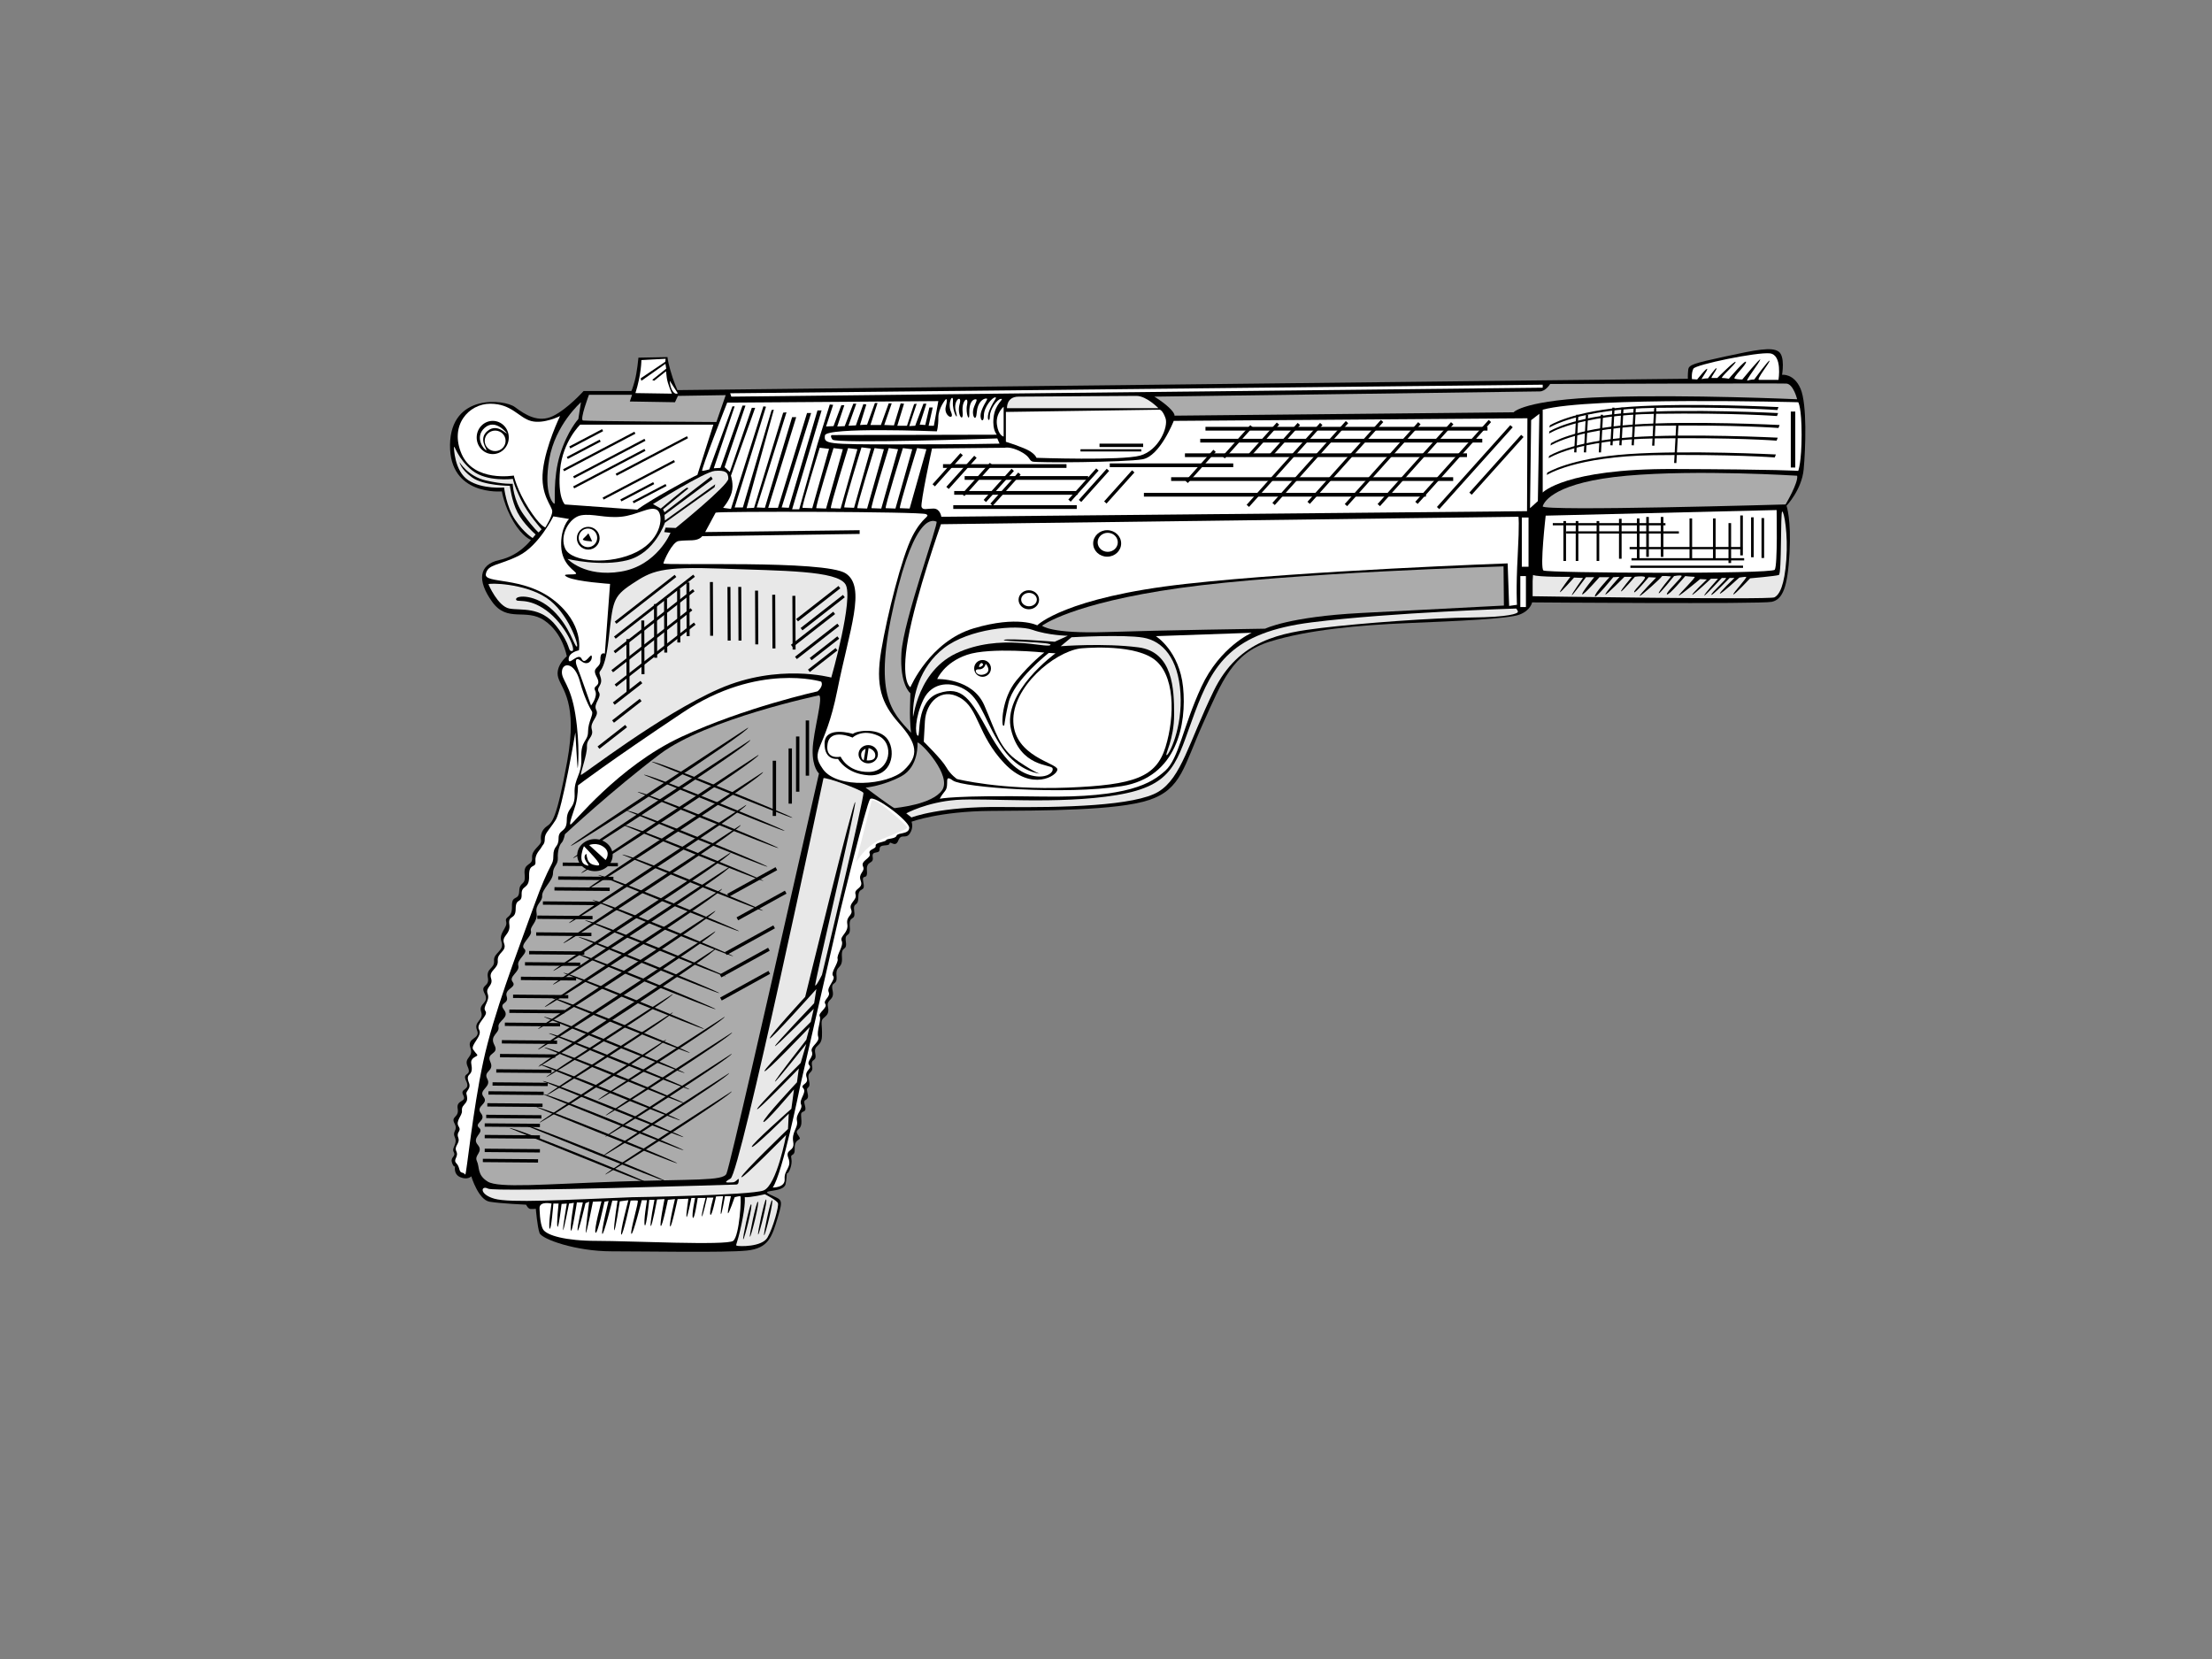 <?xml version="1.0" encoding="utf-8"?>
<!-- Generator: Adobe Illustrator 17.0.0, SVG Export Plug-In . SVG Version: 6.00 Build 0)  -->
<!DOCTYPE svg PUBLIC "-//W3C//DTD SVG 1.1//EN" "http://www.w3.org/Graphics/SVG/1.1/DTD/svg11.dtd">
<svg version="1.1" id="Layer_1" xmlns="http://www.w3.org/2000/svg" xmlns:xlink="http://www.w3.org/1999/xlink" x="0px" y="0px"
	 width="800px" height="600px" viewBox="0 0 800 600" enable-background="new 0 0 800 600" xml:space="preserve">
<rect x="0" y="0" width="800" height="600" fill="#808080" stroke="none"/>
<path d="M211.056,141.426c0,0-5.801,6.476-11.063,9.039c-5.262,2.564-9.984-0.405-13.762-3.238
	c-3.778-2.833-23.207-4.992-23.477,13.627c-0.27,18.619,18.754,16.866,18.754,16.866s0.81,5.262,4.183,10.929
	c3.373,5.667,6.342,6.611,6.342,6.611s-4.048,5.667-11.469,7.286c-7.42,1.619-8.095,7.421-2.563,15.111
	c5.531,7.691,12.143,2.159,18.889,6.746c6.746,4.588,8.095,12.953,8.095,12.953s-4.317,3.508-3.103,7.69
	c1.215,4.183,7.151,8.905,3.239,30.358c-3.913,21.452-5.532,22.127-7.421,23.476c-1.889,1.349-2.294,3.373-2.024,5.127
	c0.27,1.754-3.508,3.171-3.238,6.206c0.27,3.036-3.171,1.619-2.699,6.004c0.473,4.385-1.821,2.293-1.956,6.072
	c-0.135,3.778-2.765,1.012-2.631,5.532c0.135,4.52-2.699,3.305-2.091,5.531c0.607,2.226-2.833,3.98-1.687,7.286
	c1.147,3.306-2.968,3.913-2.699,6.814c0.27,2.901-2.901,2.631-2.226,6.139c0.675,3.508-2.968,2.362-1.147,5.802
	c1.822,3.441-2.361,3.441-1.282,6.544c1.079,3.103-2.833,3.44-1.485,6.678c1.35,3.239-3.777,2.564-2.428,6.274
	c1.349,3.711-2.564,3.374-0.944,6.948c1.619,3.576-2.226,1.754-0.54,5.194c1.687,3.441-2.496,2.429-1.079,5.06
	c1.417,2.631-2.631,1.551-2.024,4.857c0.607,3.306-2.563,2.699-1.147,5.33c1.417,2.631-0.945,2.631,0.135,5.06
	c1.079,2.428-1.282,3.71-0.405,5.329c0.877,1.619-1.214,1.754-0.675,3.643c0.54,1.889,1.147,1.551,1.147,1.551
	s-0.674,2.834,1.956,3.913c2.631,1.079,3.913-0.337,3.913-0.337s2.564,8.5,6.611,9.175c4.048,0.675,13.222,1.079,13.222,1.079
	s0.675,1.484,1.551,1.551c0.877,0.067,1.956-0.067,1.956-0.067s0.54,6.544,1.35,8.77c0.81,2.226,13.155,6.611,25.972,6.611
	c12.818,0,41.084,0.539,48.977-0.27c7.893-0.809,9.107-4.992,11.199-11.94c2.091-6.949,1.484-6.274-2.765-8.298
	c-4.251-2.024,4.925-0.472,5.599-3.845c0.675-3.373,0.202-3.913,0.675-3.913c0.472,0,1.889-3.036,1.416-5.263
	c-0.472-2.226,1.35-0.337,1.214-3.71c-0.135-3.373,2.159-2.901,1.822-3.778c-0.337-0.877-1.079-1.349-1.079-2.226
	c0-0.877,1.822-0.877,1.687-3.845c-0.135-2.968-0.473-2.901,0.945-3.576c1.416-0.674-0.675-3.373,0.405-3.98
	c1.079-0.607,1.282-1.08,0.742-3.171c-0.54-2.091,1.484-0.607,0.607-4.115c-0.876-3.508,1.754-2.091,1.147-5.127
	c-0.607-3.036,1.822-1.147,1.147-4.52c-0.675-3.373,2.293-2.091,2.428-6.274c0.135-4.182-0.607-5.329,0.405-6.341
	c1.011-1.012,2.361-1.484,1.754-4.317c-0.607-2.833,2.496-2.091,1.687-5.802c-0.81-3.711,1.822-1.417,1.417-5.329
	c-0.405-3.913,2.294-2.294,1.956-6.746c-0.337-4.452,1.956-1.889,1.417-5.6c-0.54-3.71,1.822-1.079,1.416-5.464
	c-0.405-4.385,2.159-1.687,1.619-5.464c-0.54-3.778,1.484-1.282,1.484-5.262c0-3.98,2.631-1.349,1.822-5.127
	c-0.81-3.778,1.619-0.405,1.282-4.317c-0.337-3.913,2.564-2.226,2.091-4.925c-0.472-2.699,2.564-0.81,2.496-2.901
	c-0.067-2.091,3.373-0.81,3.575-2.024c0.203-1.214,2.091,1.687,3.171-1.079c1.08-2.766,2.699-0.337,4.183-2.563
	c1.484-2.227,0.607-4.25,0.607-4.25s10.052-3.777,28.536-3.912c18.485-0.135,45.874-0.068,57.478-3.981
	c11.603-3.912,12.48-12.211,19.428-27.659c6.949-15.448,10.659-25.433,24.219-29.615c13.559-4.183,31.707-5.937,49.922-6.679
	c18.215-0.742,36.091-1.552,40.206-3.036c4.115-1.485,4.655-4.452,4.655-4.452s82.707,0.674,86.688-0.203
	c3.98-0.877,5.734-5.329,6.409-17.607c0.674-12.278-1.08-17.135-1.08-17.135s5.532-5.802,6.207-13.222
	c0.674-7.421,1.281-23.544-1.148-29.143c-2.428-5.6-6.678-4.992-6.678-4.992s1.214-6.746-1.282-8.433
	c-2.496-1.686-7.893-0.674-19.362,1.822c-11.468,2.496-13.087,2.968-13.29,4.79c-0.202,1.822-0.135,3.238-0.135,3.238
	l-365.437,4.115c0,0-1.484-3.306-2.563-7.218c-1.079-3.913-1.012-4.723-1.012-4.723l-10.524,0.203c0,0-0.472,5.262-1.349,8.432
	c-0.877,3.171-1.214,3.643-1.214,3.643H211.056L211.056,141.426z"/>
<path fill="#FFFFFF" d="M202.556,150.465c0,0-5.869,2.968-10.389,1.822c-4.52-1.147-7.016-6.274-14.842-6.274
	c-7.826,0-14.842,7.826-10.389,18.147c4.452,10.322,18.889,7.826,18.889,7.826s1.079,5.127,5.33,11.806
	c4.25,6.678,6.072,6.949,6.072,6.949s2.496-3.845,2.496-5.802c0-1.956-4.385-5.869-3.373-14.842
	C197.362,161.124,202.556,150.465,202.556,150.465L202.556,150.465z"/>
<path fill="#E8E8E8" d="M164.171,161.731c0,0,0.067,8.567,5.194,11.941c5.127,3.373,12.953,2.631,12.953,2.631
	s0.742,6.881,3.98,11.671c3.238,4.79,6.341,6.611,6.341,6.611l1.079-1.281c0,0-4.385-3.778-6.543-7.96
	c-2.159-4.182-2.766-9.647-2.766-9.647s-9.512,0-13.695-3.036c-4.182-3.036-4.52-5.532-4.52-5.532s3.036,5.127,9.444,6.612
	c6.409,1.484,9.782,1.214,9.782,1.214s0.202,6.004,3.98,11.198c3.778,5.194,5.397,6.409,5.397,6.409l1.079-1.147
	c0,0-4.857-5.329-7.488-10.726c-2.631-5.397-2.901-7.489-2.901-7.489s-9.377,1.214-14.707-3.036
	C165.453,165.914,164.373,160.719,164.171,161.731L164.171,161.731z"/>
<path d="M184.004,158.223c0,3.316-2.597,6.004-5.801,6.004c-3.204,0-5.802-2.688-5.802-6.004c0-3.316,2.598-6.004,5.802-6.004
	C181.407,152.219,184.004,154.907,184.004,158.223L184.004,158.223z"/>
<path fill="#FFFFFF" d="M182.858,159.438c0,2.048-1.691,3.71-3.777,3.71c-2.087,0-3.778-1.662-3.778-3.71
	c0-2.05,1.691-3.711,3.778-3.711C181.167,155.727,182.858,157.388,182.858,159.438L182.858,159.438z"/>
<path fill="#FFFFFF" d="M183.263,156.672c0,0-4.048-5.397-7.96-1.956c-3.913,3.44-0.135,8.095,0.54,8.095
	c0.674,0-3.104-3.98,0.472-6.949C179.889,152.894,183.263,157.278,183.263,156.672L183.263,156.672z"/>
<path fill="#FFFFFF" d="M200.128,186.76c0,0-5.195,10.524-12.413,14.167c-7.218,3.642-11.333,3.036-12.008,6.678
	c-0.674,3.643,13.358,0.742,24.489,9.377c11.131,8.635,9.175,18.215,9.175,18.215s-3.711,0.674-3.711,3.238
	c0,2.563,3.508-2.698,4.723-0.135c1.214,2.563,3.373-2.429,3.642-0.945c0.27,1.484-1.484,3.642-3.777,1.754
	c-2.294-1.889-2.294,0.27-1.484,2.158c0.81,1.889,4.992,13.897,4.992,13.897s2.564-3.239,1.485-5.397
	c-1.079-2.158,2.563-1.214,0.539-4.992c-2.024-3.778,1.484-2.833,1.35-6.071c-0.135-3.238,1.619-2.293,1.619-2.293l1.889-25.231
	c0,0-12.143-0.809-15.381-2.429c-3.239-1.619,3.103-0.539,3.103-1.349c0-0.81-5.127-2.968-5.397-9.85
	c-0.27-6.88,2.833-9.849,2.833-9.849L200.128,186.76L200.128,186.76z"/>
<path fill="#E8E8E8" d="M176.651,211.315c0,0,3.374,7.961,7.556,8.77c4.183,0.809,11.333-0.945,17,6.341
	c5.666,7.286,3.913,9.04,5.666,9.04c1.754,0-2.428-9.714-9.309-14.707c-6.881-4.992-10.929-2.563-10.929-4.048
	c0-1.484,7.151-1.888,13.358,4.048c6.206,5.937,7.69,13.087,8.635,13.087c0.944,0-3.103-12.413-11.064-17.674
	C189.604,210.911,176.786,210.776,176.651,211.315L176.651,211.315z"/>
<path fill="#E8E8E8" d="M205.255,202.141c0,0,6.206,6.746,19.294,4.587c13.087-2.159,17.945-14.031,17.945-14.031l-2.294-0.27
	l0.54-1.619l3.643,0.135c0,0,19.024-15.382,19.024-17.81c0-2.428-1.215-3.103-4.857-2.833c-3.643,0.27-22.398,12.008-22.398,12.008
	l2.833,1.619c0,0,9.175-7.826,9.58-7.556c0.405,0.27,0.405,0.27,0.405,0.27l-9.175,7.555l0.54,1.079l16.865-12.953l0.54,0.945
	l-17.405,12.952l0.135,2.024l18.214-13.087l-0.27,1.079l-17.945,12.818c0,0-3.643,10.929-13.358,13.492
	C217.398,205.109,205.255,202.141,205.255,202.141L205.255,202.141z"/>
<path fill="#FFFFFF" d="M210.247,186.354c-4.265,0.688-8.095,7.286-5.802,12.143c2.294,4.857,16.46,5.937,25.905,1.08
	c9.444-4.857,9.714-13.897,7.151-15.246c-2.564-1.349-7.151,2.024-12.953,2.564C218.747,187.434,214.43,185.68,210.247,186.354
	L210.247,186.354z"/>
<path d="M216.858,194.652c0,2.273-1.842,4.116-4.115,4.116c-2.272,0-4.115-1.843-4.115-4.116c0-2.272,1.843-4.115,4.115-4.115
	C215.016,190.537,216.858,192.38,216.858,194.652L216.858,194.652z"/>
<path fill="#FFFFFF" d="M215.981,194.517c0,1.863-1.495,3.373-3.339,3.373c-1.844,0-3.339-1.51-3.339-3.373
	c0-1.863,1.495-3.373,3.339-3.373C214.486,191.144,215.981,192.655,215.981,194.517L215.981,194.517z"/>
<path d="M212.81,192.898c0,0-1.012,1.147-1.889,1.956c-0.876,0.81,3.239,0.945,3.239,0.945S212.743,192.696,212.81,192.898
	L212.81,192.898z"/>
<path fill="#FFFFFF" d="M229.811,142.167l13.222,0.203c0,0-1.619-3.508-1.889-5.802c-0.27-2.294-0.27-2.294-0.27-2.294l-4.317,3.441
	l-0.675-0.337l5.06-4.048l-0.27-1.754l-8.703,6.139l-0.27-0.877l8.905-6.004l0.135-1.079l-8.77,0.472
	C231.969,130.227,231.969,135.354,229.811,142.167L229.811,142.167z"/>
<path fill="#FFFFFF" d="M242.223,137.715c0,0,0.067,2.361,1.08,3.778c1.012,1.416,1.821,0.741,1.821,0.741
	S242.629,138.389,242.223,137.715L242.223,137.715z"/>
<path fill="#ABABAB" d="M213.013,142.775c0,0-3.441,9.04-2.159,9.309c1.282,0.27,48.235,0.54,48.235,0.54l3.373-9.715l-17.271,0.27
	l-1.079,2.294l-16.326-0.27l0.81-2.428H213.013L213.013,142.775z"/>
<path fill="#ABABAB" d="M210.112,145.473c0,0-9.31,8.096-11.469,20.643c-2.159,12.548,1.485,16.191,1.889,16.056
	c0.405-0.135-0.675-9.175,2.024-17.81c2.699-8.635,6.611-12.817,6.611-12.817L210.112,145.473L210.112,145.473z"/>
<path fill="#FFFFFF" d="M209.842,153.569c0,0-6.341,6.071-7.286,16.326c-0.944,10.254,1.754,12.547,1.754,12.547l26.175,1.889
	c0,0,2.024-1.754,11.603-7.151c9.58-5.397,10.119-5.397,10.119-5.397l5.802-18.214H209.842L209.842,153.569z"/>
<polygon points="233.451,159.419 207.659,172.989 207.282,172.273 233.073,158.703 233.451,159.419 "/>
<polygon points="233.451,163.063 207.659,176.632 207.282,175.915 233.073,162.346 233.451,163.063 "/>
<polygon points="244.109,167.11 218.318,180.68 217.941,179.963 243.733,166.394 244.109,167.11 "/>
<polygon points="248.832,158.475 223.04,172.045 222.663,171.328 248.454,157.759 248.832,158.475 "/>
<polygon points="229.807,156.857 204.016,170.426 203.639,169.709 229.431,156.14 229.807,156.857 "/>
<polygon points="217.242,159.724 205.365,165.973 204.989,165.257 216.866,159.008 217.242,159.724 "/>
<polygon points="218.128,155.929 206.251,162.178 205.874,161.462 217.751,155.213 218.128,155.929 "/>
<polygon points="236.613,175.088 224.735,181.337 224.358,180.621 236.236,174.372 236.613,175.088 "/>
<polygon points="241.065,175.763 229.188,182.012 228.811,181.295 240.688,175.046 241.065,175.763 "/>
<path fill="#FFFFFF" d="M263.002,145.608c0,0-9.715,24.691-9.04,24.691c0.675,0,2.564-0.539,2.564-0.539l8.365-22.802h0.81
	l-7.556,22.397l2.429-0.135l7.961-22.532h1.079l-7.556,22.262l1.889,1.754l7.96-23.207h1.214l-8.77,24.555
	c0,0,1.08,3.103,0.27,6.072c-0.81,2.968-3.103,5.532-3.103,5.532l2.833,0.404l11.738-37.104l0.945,0.135L265.7,183.521h2.968
	l10.389-35.215l0.81-0.135l-9.849,35.62l2.699-0.135l10.524-34.406l1.214-0.135l-10.793,34.405l2.968,0.136l9.849-32.786h1.484
	l-10.119,32.786h3.508l10.524-34.27h1.484l-10.658,34.135l2.563,0.136l10.389-35.215h1.484l-10.659,35.755h2.564l6.611-23.611
	l4.453-14.302l1.214,0.136l-2.563,7.825l2.698-0.135l2.833-7.555h1.079l-2.563,7.69l2.698-0.135l3.103-8.095h1.08l-2.833,7.961
	l2.698-0.135l2.699-7.691l1.079,0.135l-2.293,7.421l2.563-0.135l2.834-7.826h0.944l-2.563,7.961h3.777l2.833-7.826h1.079
	l-2.698,7.826l3.508,0.135l2.428-7.961l1.215,0.135l-2.429,7.961h3.508l2.563-7.826l0.945-0.135l-2.698,8.095l2.159-0.135
	l2.968-7.961h1.079l-2.428,7.556l2.024,0.135l1.484-6.341h1.214l-1.485,6.611h1.889l1.619-8.905L263.002,145.608L263.002,145.608z"
	/>
<polygon fill="#FFFFFF" points="264.081,142.234 264.486,143.449 384.971,142.1 557.942,140.211 557.942,139.131 264.081,142.234 
	"/>
<path fill="#FFFFFF" d="M341.931,144.529c0,0-2.563,3.103-2.563,6.476s-0.54,4.992-0.54,4.992s-40.071-1.619-40.477,1.485
	c-0.405,3.103,0.405,3.238,26.31,3.238c25.905,0,36.834-0.27,36.834-0.27l-0.81-1.888c0,0-58.556,2.024-59.635,0.405
	c-1.079-1.619-0.135-1.619-0.135-1.619s59.096-0.135,59.501-0.135c0.405,0-1.619-1.079-1.079-6.206
	c0.539-5.127,4.048-6.746,2.698-6.746c-1.349,0-4.048,3.778-4.048,6.342c0,2.563-1.619,1.08,0-2.564
	c1.619-3.643,2.833-4.317,1.889-4.317c-0.945,0-4.048,3.373-4.048,6.611c0,3.239-2.024,1.35-0.81-1.889
	c1.215-3.238,2.699-4.317,1.619-4.317s-3.103,1.349-3.373,4.992c-0.27,3.643-1.619,1.619-1.35-0.539
	c0.27-2.159,2.024-4.183,0.945-4.183c-1.079,0-2.428,1.214-2.293,4.992c0.135,3.777-1.484,0.27-0.81-3.104
	c0.675-3.373-2.024-1.619-1.619,2.699c0.405,4.317-2.159,0.945-1.079-2.833c1.079-3.777-2.563-1.484-1.349,2.699
	c1.214,4.182-1.349,0.135-1.079-3.508c0.27-3.643-2.159,0.27-0.675,3.642c1.484,3.374-2.833,1.484-1.889-2.024
	C343.01,143.449,341.931,144.529,341.931,144.529L341.931,144.529z"/>
<path fill="#FFFFFF" d="M362.979,147.092c0,0-2.968,2.429-2.428,6.477c0.539,4.048,2.428,4.317,2.428,4.317V147.092L362.979,147.092
	z"/>
<path fill="#FFFFFF" d="M363.789,148.981v10.794c0,0,6.476,2.024,8.635,3.373c2.159,1.35,2.428,2.429,2.428,2.429
	s30.762,1.079,37.508-0.81c6.746-1.889,10.254-10.389,9.175-13.492c-1.079-3.103-2.159-3.103-2.159-3.103L363.789,148.981
	L363.789,148.981z"/>
<path fill="#E8E8E8" d="M364.193,147.632h54.779c0,0-4.317-4.453-7.961-4.453c-3.643,0-38.183,0.27-42.635,0.27
	C363.923,143.449,364.193,147.632,364.193,147.632L364.193,147.632z"/>
<polygon points="412.766,163.283 390.773,163.283 390.773,162.473 412.766,162.473 412.766,163.283 "/>
<polygon points="413.44,161.664 397.654,161.664 397.654,160.449 413.44,160.449 413.44,161.664 "/>
<path fill="#ABABAB" d="M417.487,143.449c0,0,2.968,1.754,5.263,3.913c2.294,2.158,2.024,2.968,2.024,2.968l122.644-1.214
	c0,0,3.643-4.587,33.461-5.531c29.817-0.945,69.08,0.81,69.08,0.81s-1.349-5.532-3.913-5.667
	c-2.563-0.135-85.406,0.135-85.406,0.135s-1.619,2.699-3.777,2.699C554.704,141.56,417.487,143.449,417.487,143.449L417.487,143.449
	z"/>
<path fill="#FFFFFF" d="M611.911,137.108l1.889,0.135c0,0,3.643-4.587,3.643-3.778c0,0.809-2.564,3.913-1.889,3.643
	c0.675-0.27,2.159-0.27,2.159-0.27s2.968-4.183,3.103-3.643c0.135,0.539-2.294,3.508-1.754,3.508c0.539,0,2.024,0,2.024,0
	s6.476-6.476,6.611-5.802c0.135,0.675-5.802,5.802-4.857,5.802c0.944,0,2.429,0.27,2.429,0.27s6.071-7.151,6.206-6.071
	c0.135,1.079-5.127,5.802-4.048,6.071c1.079,0.27,2.699,0.27,2.699,0.27s6.746-8.23,6.476-7.151
	c-0.27,1.079-5.667,7.961-4.588,7.556c1.08-0.405,2.429-0.405,2.429-0.405s5.531-7.555,5.531-6.746c0,0.809-4.992,6.881-3.777,6.881
	c1.214,0,7.016,0,7.016,0s1.484-9.04-3.103-9.58c-4.588-0.539-26.85,4.048-27.659,5.532
	C611.641,134.814,611.911,137.108,611.911,137.108L611.911,137.108z"/>
<path fill="#FFFFFF" d="M296.462,161.934c0,0-6.746,21.723-6.206,21.723c0.54,0,3.508,0.135,3.508,0.135l6.072-21.453
	L296.462,161.934L296.462,161.934z"/>
<path fill="#FFFFFF" d="M301.454,162.068c0,0-6.746,21.723-6.206,21.723c0.54,0,3.508,0.135,3.508,0.135l6.072-21.453
	L301.454,162.068L301.454,162.068z"/>
<path fill="#FFFFFF" d="M306.717,162.068c0,0-6.746,21.723-6.207,21.723c0.54,0,3.508,0.135,3.508,0.135l6.071-21.453
	L306.717,162.068L306.717,162.068z"/>
<path fill="#FFFFFF" d="M311.574,161.799c0,0-6.746,21.722-6.206,21.722c0.54,0,3.508,0.136,3.508,0.136l6.072-21.453
	L311.574,161.799L311.574,161.799z"/>
<path fill="#FFFFFF" d="M316.296,162.068c0,0-6.746,21.723-6.206,21.723c0.539,0,3.508,0.135,3.508,0.135l6.072-21.453
	L316.296,162.068L316.296,162.068z"/>
<path fill="#FFFFFF" d="M321.423,162.068c0,0-6.746,21.723-6.206,21.723s3.508,0.135,3.508,0.135l6.072-21.453L321.423,162.068
	L321.423,162.068z"/>
<path fill="#FFFFFF" d="M326.55,162.068c0,0-6.746,21.723-6.206,21.723c0.54,0,3.508,0.135,3.508,0.135l6.071-21.453L326.55,162.068
	L326.55,162.068z"/>
<path fill="#FFFFFF" d="M331.677,162.068c0,0-6.746,21.723-6.206,21.723c0.54,0,3.508,0.135,3.508,0.135l6.071-21.453
	L331.677,162.068L331.677,162.068z"/>
<path fill="#FFFFFF" d="M337.074,162.203c0,0-4.317,19.969-3.777,21.183c0.54,1.214,1.889,0.54,4.317,0.54s2.833,2.968,2.833,2.968
	l211.828-2.024l0.135-33.596l-127.906,0.945c0,0-4.992,12.818-11.333,13.897c-6.341,1.08-38.453,1.349-39.802,0.81
	c-1.35-0.54-0.675-1.754-4.318-3.643c-3.642-1.889-5.666-1.349-5.666-1.349L337.074,162.203L337.074,162.203z"/>
<polygon points="537.973,155.727 435.972,155.727 435.972,154.378 537.973,154.378 537.973,155.727 "/>
<polygon points="536.084,160.045 434.083,160.045 434.083,158.696 536.084,158.696 536.084,160.045 "/>
<polygon points="530.553,165.306 428.551,165.306 428.551,163.957 530.553,163.957 530.553,165.306 "/>
<polygon points="525.561,173.942 423.559,173.942 423.559,172.592 525.561,172.592 525.561,173.942 "/>
<polygon points="515.711,179.608 413.71,179.608 413.71,178.259 515.711,178.259 515.711,179.608 "/>
<polygon points="389.424,184.061 344.764,184.061 344.764,182.712 389.424,182.712 389.424,184.061 "/>
<polygon points="389.761,178.934 345.102,178.934 345.102,177.584 389.761,177.584 389.761,178.934 "/>
<polygon points="393.539,173.537 348.88,173.537 348.88,172.188 393.539,172.188 393.539,173.537 "/>
<polygon points="385.714,169.219 341.054,169.219 341.054,167.87 385.714,167.87 385.714,169.219 "/>
<polygon points="446.024,168.95 401.364,168.95 401.364,167.601 446.024,167.601 446.024,168.95 "/>
<polygon points="391.044,181.55 390.18,180.775 400.27,169.526 401.135,170.301 391.044,181.55 "/>
<polygon points="387.239,181.437 386.375,180.663 396.465,169.414 397.33,170.188 387.239,181.437 "/>
<polygon points="359.04,182.922 358.176,182.147 368.266,170.898 369.131,171.673 359.04,182.922 "/>
<polygon points="356.612,181.573 355.748,180.798 365.838,169.549 366.702,170.323 356.612,181.573 "/>
<polygon points="348.786,179.414 347.922,178.639 358.012,167.39 358.877,168.165 348.786,179.414 "/>
<polygon points="343.12,176.85 342.255,176.076 352.346,164.827 353.21,165.601 343.12,176.85 "/>
<polygon points="338.128,175.906 337.263,175.131 347.354,163.882 348.218,164.657 338.128,175.906 "/>
<polygon points="400.192,182.112 399.328,181.338 409.417,170.089 410.282,170.863 400.192,182.112 "/>
<polygon points="429.604,174.692 428.74,173.917 438.831,162.668 439.695,163.443 429.604,174.692 "/>
<polygon points="442.962,165.787 442.098,165.012 452.188,153.763 453.052,154.538 442.962,165.787 "/>
<polygon points="452.541,164.842 451.677,164.068 461.767,152.819 462.632,153.593 452.541,164.842 "/>
<polygon points="460.097,164.977 459.233,164.202 469.323,152.953 470.187,153.728 460.097,164.977 "/>
<polygon points="451.726,183.335 450.861,182.561 477.419,152.954 478.283,153.728 451.726,183.335 "/>
<polygon points="461.039,182.655 460.175,181.881 486.731,152.275 487.596,153.049 461.039,182.655 "/>
<polygon points="473.722,182.251 472.857,181.477 499.414,151.87 500.279,152.644 473.722,182.251 "/>
<polygon points="487.214,183.061 486.349,182.287 512.906,152.68 513.771,153.454 487.214,183.061 "/>
<polygon points="499.088,183.061 498.222,182.287 524.779,152.68 525.644,153.454 499.088,183.061 "/>
<polygon points="512.714,182.251 511.85,181.477 538.406,151.87 539.272,152.644 512.714,182.251 "/>
<polygon points="520.54,184.14 519.675,183.365 546.232,153.759 547.097,154.533 520.54,184.14 "/>
<polygon points="532.273,178.929 531.409,178.155 550.146,157.267 551.01,158.042 532.273,178.929 "/>
<polygon fill="#FFFFFF" points="553.759,151.949 553.354,183.791 556.188,181.227 556.728,149.656 553.759,151.949 "/>
<path fill="#FFFFFF" d="M557.942,148.171v29.953c0,0,8.095-8.635,47.088-8.5c38.992,0.135,45.334,0.674,45.334,0.674
	s1.214-3.103,1.214-13.088c0-9.984-1.214-11.738-1.214-11.738S575.077,143.449,557.942,148.171L557.942,148.171z"/>
<polygon points="649.285,169.084 647.665,169.084 647.665,148.846 649.285,148.846 649.285,169.084 "/>
<path d="M559.426,171.783c0,0,10.389-6.746,38.588-7.151c28.199-0.405,43.849,0.809,43.849,0.809l0.405-1.08
	c0,0-31.977-1.619-53.294-0.135c-21.318,1.485-29.413,6.746-29.413,6.746L559.426,171.783L559.426,171.783z"/>
<path d="M560.101,165.711c0,0,10.389-6.746,38.588-7.151c28.199-0.405,43.85,0.809,43.85,0.809l0.404-1.079
	c0,0-31.976-1.619-53.294-0.135c-21.318,1.484-29.413,6.746-29.413,6.746L560.101,165.711L560.101,165.711z"/>
<path d="M560.775,161.124c0,0,10.389-6.746,38.588-7.151c28.199-0.405,43.85,0.81,43.85,0.81l0.405-1.079
	c0,0-31.977-1.619-53.294-0.135c-21.318,1.484-29.413,6.746-29.413,6.746L560.775,161.124L560.775,161.124z"/>
<path d="M560.235,156.807c0,0,10.389-6.746,38.588-7.151c28.199-0.405,43.849,0.809,43.849,0.809l0.404-1.079
	c0,0-31.976-1.619-53.294-0.136c-21.318,1.485-29.413,6.746-29.413,6.746L560.235,156.807L560.235,156.807z"/>
<path d="M560.37,154.648c0,0,10.389-6.746,38.588-7.151c28.199-0.405,43.849,0.809,43.849,0.809l0.405-1.079
	c0,0-31.977-1.619-53.294-0.135c-21.318,1.485-29.414,6.746-29.414,6.746L560.37,154.648L560.37,154.648z"/>
<polygon points="606.281,167.477 605.473,167.434 606.207,153.827 607.016,153.87 606.281,167.477 "/>
<polygon points="598.321,161.204 597.512,161.16 598.247,147.552 599.055,147.596 598.321,161.204 "/>
<polygon points="590.899,161.069 590.091,161.025 590.826,147.417 591.635,147.461 590.899,161.069 "/>
<polygon points="586.447,161.069 585.639,161.025 586.373,147.417 587.182,147.461 586.447,161.069 "/>
<polygon points="583.209,161.069 582.401,161.025 583.135,147.417 583.944,147.461 583.209,161.069 "/>
<polygon points="579.027,163.632 578.218,163.589 578.953,149.98 579.761,150.025 579.027,163.632 "/>
<polygon points="573.63,163.632 572.821,163.589 573.556,149.98 574.365,150.025 573.63,163.632 "/>
<polygon points="570.122,163.632 569.314,163.589 570.048,149.98 570.856,150.025 570.122,163.632 "/>
<path fill="#ABABAB" d="M649.959,172.053c0,0-36.025-2.293-61.659,0c-25.635,2.294-29.818,9.175-30.357,11.064
	c-0.54,1.889,87.834-0.675,87.834-0.675S650.499,174.482,649.959,172.053L649.959,172.053z"/>
<path fill="#FFFFFF" d="M642.538,184.465l-83.517,2.024c0,0-2.159,18.889-0.81,19.834c1.35,0.944,82.573,1.349,83.652-0.27
	C642.943,204.434,642.538,184.465,642.538,184.465L642.538,184.465z"/>
<polygon points="602.331,189.997 561.585,189.997 561.585,189.188 602.331,189.188 602.331,189.997 "/>
<polygon points="607.189,192.966 566.442,192.966 566.442,192.156 607.189,192.156 607.189,192.966 "/>
<polygon points="630.126,198.633 589.379,198.633 589.379,197.823 630.126,197.823 630.126,198.633 "/>
<polygon points="630.8,202.68 590.054,202.68 590.054,201.871 630.8,201.871 630.8,202.68 "/>
<polygon points="630.395,205.378 589.648,205.378 589.648,204.569 630.395,204.569 630.395,205.378 "/>
<polygon points="626.077,203.624 625.133,203.624 625.133,189.188 626.077,189.188 626.077,203.624 "/>
<polygon points="630.328,200.859 629.383,200.859 629.383,186.422 630.328,186.422 630.328,200.859 "/>
<polygon points="634.241,201.533 633.296,201.533 633.296,187.096 634.241,187.096 634.241,201.533 "/>
<polygon points="638.019,201.803 637.074,201.803 637.074,187.366 638.019,187.366 638.019,201.803 "/>
<polygon points="620.478,201.938 619.534,201.938 619.534,187.501 620.478,187.501 620.478,201.938 "/>
<polygon points="611.979,201.938 611.034,201.938 611.034,187.501 611.979,187.501 611.979,201.938 "/>
<polygon points="601.589,201.398 600.645,201.398 600.645,186.962 601.589,186.962 601.589,201.398 "/>
<polygon points="596.327,201.398 595.383,201.398 595.383,186.962 596.327,186.962 596.327,201.398 "/>
<polygon points="592.954,201.938 592.01,201.938 592.01,187.501 592.954,187.501 592.954,201.938 "/>
<polygon points="586.478,202.073 585.533,202.073 585.533,187.636 586.478,187.636 586.478,202.073 "/>
<polygon points="578.383,202.883 577.438,202.883 577.438,188.446 578.383,188.446 578.383,202.883 "/>
<polygon points="570.827,202.883 569.883,202.883 569.883,188.446 570.827,188.446 570.827,202.883 "/>
<polygon points="566.374,202.883 565.43,202.883 565.43,188.446 566.374,188.446 566.374,202.883 "/>
<path fill="#E8E8E8" d="M554.434,207.942l-0.135,2.159v5.532c0,0,85.541,1.35,87.43,0.405c1.889-0.944,3.643-4.318,4.317-13.627
	c0.675-9.31-0.809-17.405-1.484-17.405c-0.675,0-0.135,22.532-1.214,22.937c-1.079,0.405-10.389,1.214-10.389,1.214
	s-5.802,6.206-6.072,5.802c-0.27-0.405,5.397-6.342,4.588-6.342c-0.81,0-2.429,0.271-2.429,0.271s-6.611,6.071-7.015,5.801
	c-0.405-0.27,5.262-5.666,5.262-5.666h-1.754c0,0-6.476,6.746-6.612,6.071c-0.135-0.675,6.072-6.071,5.262-6.071s-1.484,0-1.484,0
	s-6.341,6.88-6.341,6.341s4.992-6.071,4.992-6.071h-2.564c0,0-6.341,5.937-6.746,5.802c-0.405-0.135,5.262-5.532,5.262-5.532
	l-2.429-0.135c0,0-7.286,6.071-7.69,5.937c-0.405-0.135,6.476-6.746,5.666-6.746c-0.809,0-3.373-0.27-3.373-0.27
	s-5.937,7.151-6.611,6.611c-0.675-0.54,5.937-6.477,5.262-6.746c-0.675-0.27-2.699,0.135-2.699,0.135s-5.262,6.611-5.531,6.206
	c-0.27-0.404,4.452-6.072,4.452-6.072s-3.373-0.405-3.373,0c0,0.405-7.826,7.42-7.961,7.016c-0.135-0.404,5.937-6.611,5.937-6.611
	l-2.699-0.136c0,0-5.127,6.207-5.262,5.398c-0.135-0.81,4.857-5.127,3.777-5.532c-1.079-0.405-3.508,0-3.508,0
	s-4.587,5.398-4.992,5.262c-0.404-0.135,3.913-5.262,3.913-5.262h-2.699c0,0-6.881,7.016-6.881,6.342
	c0-0.675,5.127-6.342,5.127-6.342l-2.293,0.135c0,0-6.341,7.826-6.611,6.881c-0.27-0.944,5.262-6.881,5.262-6.881h-3.643
	c0,0-5.666,6.477-6.206,6.207c-0.539-0.27,4.317-6.207,4.317-6.207h-2.968c0,0-5.127,7.017-5.127,6.477
	c0-0.54,4.048-6.206,4.048-6.206l-3.238-0.135c0,0-5.127,5.801-5.127,5.262c0-0.54,3.778-5.532,3.778-5.532
	S556.188,208.751,554.434,207.942L554.434,207.942z"/>
<polygon fill="#FFFFFF" points="552.815,204.974 550.386,204.974 550.386,187.164 552.815,187.164 552.815,204.974 "/>
<polygon fill="#FFFFFF" points="551.87,219.545 549.847,219.545 549.847,208.347 551.87,208.347 551.87,219.545 "/>
<path fill="#FFFFFF" d="M549.172,186.894l-208.859,2.698c0,0-9.04,25.501-11.873,41.286c-2.833,15.786,0.81,17.675,0.81,17.675
	s7.016-16.595,22.936-21.318c15.921-4.722,22.937-1.079,22.937-1.079s9.984-10.119,53.7-14.977
	c43.714-4.857,116.438-7.421,116.438-7.421l0.54,15.382l2.833-0.405c0,0-0.405-5.532,0.27-17.944
	C549.577,188.378,549.172,186.894,549.172,186.894L549.172,186.894z"/>
<path fill="#E8E8E8" d="M548.362,220.085c0,0-44.929,1.349-73.937,4.992c-29.008,3.642-35.755,15.111-42.366,32.786
	c-6.612,17.675-7.016,26.175-28.199,29.683c-21.183,3.508-47.358,0.945-58.017,1.754c-10.658,0.81-18.08,4.857-18.08,4.857
	l1.889,1.485c0,0,10.254-4.048,32.516-3.778c22.263,0.27,48.437-0.405,56.803-5.532c8.365-5.126,10.929-17.809,19.969-36.429
	c9.04-18.619,24.556-21.048,38.992-22.802c14.437-1.754,40.207-3.643,54.239-3.778c14.032-0.135,16.461-1.485,16.731-1.889
	C549.172,221.03,548.362,220.085,548.362,220.085L548.362,220.085z"/>
<path fill="#ABABAB" d="M543.775,204.839c0,0-77.851,2.293-117.112,7.825c-39.262,5.532-49.787,13.627-49.787,13.627
	s2.968,2.969,23.341,2.294c20.373-0.674,57.342-1.214,57.342-1.214s8.635-4.317,34.541-5.667c25.905-1.349,51.81-2.698,51.81-2.698
	L543.775,204.839L543.775,204.839z"/>
<path d="M375.797,216.915c0,1.9-1.662,3.44-3.711,3.44c-2.049,0-3.71-1.54-3.71-3.44c0-1.901,1.661-3.441,3.71-3.441
	C374.135,213.474,375.797,215.014,375.797,216.915L375.797,216.915z"/>
<path d="M405.479,196.541c0,2.645-2.265,4.79-5.06,4.79c-2.794,0-5.06-2.145-5.06-4.79c0-2.645,2.266-4.79,5.06-4.79
	C403.214,191.751,405.479,193.896,405.479,196.541L405.479,196.541z"/>
<path fill="#FFFFFF" d="M404.265,196.136c0,1.9-1.631,3.44-3.643,3.44c-2.012,0-3.643-1.54-3.643-3.44c0-1.9,1.631-3.44,3.643-3.44
	C402.634,192.696,404.265,194.236,404.265,196.136L404.265,196.136z"/>
<path fill="#FFFFFF" d="M374.987,216.847c0,1.341-1.269,2.428-2.833,2.428c-1.564,0-2.834-1.087-2.834-2.428
	c0-1.342,1.269-2.429,2.834-2.429C373.718,214.418,374.987,215.505,374.987,216.847L374.987,216.847z"/>
<path fill="#FFFFFF" d="M418.027,230.069c0,0,8.5,5.262,9.85,18.484c1.349,13.222-2.159,32.516-22.127,35.754
	c-19.969,3.239-57.612,0.54-61.12-2.023c-3.508-2.564-1.079,1.619-2.833,3.777c-1.754,2.159-1.889,2.833-1.889,2.833
	s4.992-1.349,36.699-0.81c31.706,0.54,39.802-4.857,44.794-9.309c4.992-4.452,6.342-15.786,13.087-30.357
	c6.746-14.572,18.215-19.564,18.215-19.564L418.027,230.069L418.027,230.069z"/>
<path fill="#E8E8E8" d="M386.186,229.935c0,0-7.151-0.135-12.817-2.159c-5.667-2.024-22.937-0.404-31.977,6.612
	c-9.04,7.016-11.198,17.54-11.198,23.747c0,6.206-0.135-14.437,15.651-21.857c15.786-7.421,32.381-1.754,34.001-2.968
	c1.619-1.214-18.215-1.214-16.731-1.889c1.484-0.675,18.35,0.675,18.35,0.675L386.186,229.935L386.186,229.935z"/>
<path fill="#FFFFFF" d="M377.686,236.006c0,0-19.564-2.024-27.929,0.809c-8.365,2.833-10.794,8.77-10.794,8.77
	s12.683-0.405,17,9.444c4.318,9.849,5.397,15.651,12.413,20.374c7.016,4.722,7.96,4.452,7.96,4.452s-7.69-0.539-13.627-9.04
	c-5.937-8.5-7.556-17.135-12.953-20.913c-5.397-3.777-12.683-3.373-15.785,3.103c-3.103,6.476-3.103,12.548-2.024,13.088
	c1.079,0.54-0.944-12.548,7.555-15.381c8.5-2.833,11.468,2.024,18.08,14.032c6.611,12.008,11.873,15.111,16.46,15.921
	c4.588,0.81,7.151-1.349,6.611-2.833c-0.54-1.484-11.604-0.27-14.976-13.897c-3.373-13.627,16.056-27.659,16.056-27.659
	l-2.429-0.135c0,0-12.682,9.849-14.571,18.08c-1.889,8.23-1.214,8.365-1.889,8.23c-0.675-0.135-0.675-9.715,4.723-16.326
	C372.963,239.514,377.686,236.006,377.686,236.006L377.686,236.006z"/>
<path d="M358.392,241.74c0,1.677-1.359,3.036-3.036,3.036c-1.677,0-3.036-1.359-3.036-3.036c0-1.676,1.359-3.036,3.036-3.036
	C357.033,238.704,358.392,240.064,358.392,241.74L358.392,241.74z"/>
<path fill="#FFFFFF" d="M356.503,240.054c0,0-0.405,2.159-2.564,2.024c-2.159-0.135-0.674,2.833,2.159,1.753
	C358.931,242.752,356.503,240.054,356.503,240.054L356.503,240.054z"/>
<path fill="#FFFFFF" d="M355.289,239.919c-0.733-0.611-1.484,1.349-1.08,1.349C354.614,241.268,356.098,240.593,355.289,239.919
	L355.289,239.919z"/>
<path fill="#FFFFFF" d="M390.638,234.522c-9.445,1.349-24.691,14.032-24.151,26.58c0.539,12.547,15.786,14.841,15.921,17.135
	c0.135,2.293-9.31,8.23-19.159-2.159c-9.849-10.389-9.175-19.833-16.056-23.746c-6.88-3.913-12.278,1.754-12.682,8.5
	c-0.405,6.746-0.405,7.421-0.405,7.421s6.476,6.341,8.095,9.175c1.619,2.834,3.913,4.317,3.913,4.317s15.921,4.048,40.072,3.103
	c24.151-0.945,31.977-3.778,35.35-14.707c3.374-10.928,3.643-26.714-4.722-32.112C408.448,232.633,390.638,234.522,390.638,234.522
	L390.638,234.522z"/>
<path fill="#E8E8E8" d="M383.622,233.712c0,0,15.516-1.214,28.064,0.405c12.548,1.619,12.952,15.111,12.952,24.286
	c0,9.175-3.508,14.706-2.698,14.706c0.81,0,5.802-9.849,4.992-22.397c-0.81-12.547-6.342-18.889-13.493-20.104
	c-7.151-1.214-25.905-0.135-25.905-0.135L383.622,233.712L383.622,233.712z"/>
<path fill="#ABABAB" d="M331.812,268.522c0,0,0.674,8.77-5.937,12.278c-6.611,3.508-12.818,4.048-12.818,4.048
	s9.984,7.556,10.524,7.42c0.54-0.135,13.492-1.214,17.135-6.476C344.36,280.53,333.162,268.522,331.812,268.522L331.812,268.522z"/>
<path fill="#ABABAB" d="M329.518,265.014c0,0-0.539-3.508-0.405-8.904c0.135-5.397,0.135-5.397,0.135-5.397
	s-3.913-2.968-3.238-14.571c0.674-11.604,13.627-47.223,12.682-47.493c-0.945-0.27-7.555-4.048-15.246,29.278
	C315.756,251.252,322.233,257.188,329.518,265.014L329.518,265.014z"/>
<path fill="#FFFFFF" d="M258.819,185.41l-3.778,7.016l55.858-0.675v1.349l-56.938,0.81c0,0-0.81,1.349-3.508,1.484
	c-2.699,0.135-2.699,0-4.992,0.27c-2.294,0.27-5.397,7.151-5.532,8.095c-0.135,0.944,58.556-1.349,65.977,3.643
	c7.42,4.992,1.349,20.103-3.103,42.365c-4.453,22.262-10.255,21.318-5.127,28.469c5.127,7.151,23.341,5.801,29.143,0.404
	c5.801-5.397,4.857-9.715-1.619-17c-6.477-7.286-8.635-13.627-6.477-26.445c2.159-12.818,7.421-33.731,11.198-41.152
	c3.778-7.42,6.746-7.151,4.992-8.095C333.162,185.005,259.494,184.871,258.819,185.41L258.819,185.41z"/>
<path d="M308.47,265.419c0,0-10.119-3.103-10.254,3.373c-0.135,6.477,4.857,5.667,4.857,5.667s2.834,5.397,11.064,5.937
	c8.23,0.539,9.984-8.231,7.016-12.818C318.185,262.99,309.82,264.205,308.47,265.419L308.47,265.419z"/>
<path fill="#FFFFFF" d="M308.336,266.768c0,0-8.095-3.643-9.04,2.294c-0.945,5.937,4.722,4.587,4.722,4.587
	s2.428,5.667,10.254,5.532c7.826-0.135,9.309-10.389,3.373-13.087C311.709,263.395,308.336,266.768,308.336,266.768L308.336,266.768
	z"/>
<path d="M317.51,272.772c0,1.825-1.571,3.305-3.508,3.305c-1.938,0-3.508-1.48-3.508-3.305s1.571-3.305,3.508-3.305
	C315.939,269.467,317.51,270.947,317.51,272.772L317.51,272.772z"/>
<path fill="#FFFFFF" d="M313.058,270.816c0,0-1.619,0.54-1.619,2.159c0,1.619,0.944,2.024,0.944,2.024L313.058,270.816
	L313.058,270.816z"/>
<path fill="#FFFFFF" d="M314.137,270.546l-0.675,4.452c0,0,3.103,0.405,3.103-1.754
	C316.566,271.085,314.137,270.546,314.137,270.546L314.137,270.546z"/>
<path fill="#FFFFFF" d="M214.025,257.188c0,0-2.428-3.777-4.317-10.793c-1.889-7.016-6.206-6.881-6.476-3.643
	c-0.27,3.238,3.103,4.588,4.857,15.651c1.753,11.064,0.944,20.103,0.809,19.294c-0.135-0.81-0.809-12.818-0.809-12.818
	s-4.722,27.929-7.151,31.707c-2.429,3.778-3.913,4.722-3.913,6.746c0,2.024-0.675,2.024-1.215,3.103
	c-0.539,1.08-2.428,2.429-2.159,5.128c0.27,2.698-2.428,0.27-2.294,5.262c0.135,4.992-2.833,3.103-2.699,6.611
	c0.135,3.508-2.159,1.08-2.159,5.263c0,4.182-2.834,2.024-2.294,5.666c0.539,3.643-2.968,4.048-1.889,6.881
	c1.079,2.833-2.564,3.238-2.294,6.206c0.27,2.968-3.374,3.508-2.429,6.342c0.945,2.833-2.159,3.103-1.214,5.666
	c0.945,2.564-2.024,4.588-0.81,6.206c1.214,1.619-3.643,4.588-2.294,6.746c1.349,2.159-3.238,5.532-2.159,7.151
	c1.079,1.619,1.619,1.754,1.484,2.159c-0.135,0.405-2.563,0.81-2.159,2.968c0.405,2.159,0.135,3.103-0.539,3.778
	c-0.675,0.675-1.079,1.214-0.27,3.238c0.81,2.024-1.214,2.833-0.944,3.913c0.27,1.079,0.54,2.159-0.27,3.238
	c-0.81,1.08-1.484,1.35-1.349,2.968c0.135,1.619-2.429,3.643-1.214,5.532c1.214,1.889-0.945,1.889-0.136,4.048
	c0.81,2.159-1.619,2.968-0.674,4.992c0.945,2.024-1.35,2.968,0,4.317c1.349,1.35,0.81,3.103,2.024,3.373
	c1.214,0.27,0.81,0.675,1.214,0.675c0.405,0,2.699-23.207,6.476-40.746c3.778-17.54,12.008-38.723,18.215-55.993
	c6.206-17.27,7.151-14.572,7.151-18.484c0-3.913,1.888-2.834,1.888-6.342c0-3.508,2.968-1.889,2.968-6.611
	c0-4.722,3.104-3.913,2.834-9.58c-0.27-5.666,2.699-6.611,2.429-12.953c-0.27-6.341,2.428-5.801,2.428-9.444
	C212.676,260.966,214.834,258.268,214.025,257.188L214.025,257.188z"/>
<path fill="#E8E8E8" d="M297.812,281.475c0,0-30.088,142.883-33.596,144.772c-3.508,1.888-0.405,1.349,0.81,1.349
	c1.214,0,2.159-1.889,2.159-0.944c0,0.944-0.135,1.754-0.944,1.754c-0.809,0-87.16,2.834-89.723,1.484
	c-2.563-1.349-3.373,2.024,2.294,3.643c5.666,1.619,25.365,0.404,49.786-0.54c0,0,42.635-0.674,47.493-2.428
	c4.857-1.754,8.23-20.104,8.23-20.104s-16.191,16.46-16.191,15.246c0-1.214,16.865-17.405,16.865-17.405l0.27-5.532
	c0,0-12.953,12.818-13.357,12.008c-0.405-0.81,14.302-13.762,14.302-13.762l0.945-7.016c0,0-10.794,12.818-11.064,11.738
	c-0.27-1.079,12.143-14.302,12.143-14.302l0.675-4.992c0,0-14.976,15.516-15.111,14.707c-0.135-0.81,15.786-16.73,15.786-16.73
	l2.024-6.881c0,0-11.333,14.302-11.333,13.628c0-0.675,11.333-15.111,11.333-15.111l1.215-4.588c0,0-16.191,17-16.326,15.921
	c-0.135-1.079,16.731-17.81,16.731-17.81l1.079-4.722c0,0-14.032,14.167-14.032,13.492c0-0.675,14.167-15.516,14.167-15.516
	l0.81-5.128c0,0-16.865,18.889-16.865,17.81c0-1.079,12.818-14.976,12.818-14.976s17.54-71.644,18.08-70.43
	c0.54,1.214-15.111,66.652-14.437,66.382c0.675-0.27,2.428-3.913,2.428-3.913s15.516-64.763,14.977-65.842
	C311.709,285.657,298.216,280.8,297.812,281.475L297.812,281.475z"/>
<path fill="#FFFFFF" d="M279.462,429.485c0,0,4.588,0.135,4.318-3.103c-0.27-3.239,2.698-4.182,1.349-7.556
	c-1.349-3.373,2.429-2.159,1.754-5.802c-0.675-3.643,1.889-5.127,1.349-7.69c-0.539-2.564,2.294-4.182,1.484-5.937
	c-0.81-1.754,2.159-4.317,0.81-5.802c-1.35-1.484,2.159-1.349,1.214-3.913c-0.944-2.563,2.159-3.103,0.945-4.452
	c-1.215-1.35,1.753-2.968,0.944-4.857c-0.809-1.889,2.968-3.373,2.294-5.397c-0.675-2.024,1.214-6.206,0.539-7.421
	c-0.674-1.214,2.968-3.103,2.024-4.452c-0.945-1.35,2.024-2.564,1.215-4.317c-0.81-1.754,2.698-4.588,1.619-5.802
	c-1.079-1.214,2.024-4.722,1.619-6.206c-0.405-1.485,2.293-4.723,1.484-6.477c-0.81-1.754,2.564-2.968,2.024-6.072
	c-0.539-3.103,2.294-3.103,1.349-5.397c-0.944-2.293,2.294-3.239,1.619-5.397c-0.674-2.159,2.968-2.024,1.889-4.857
	c-1.079-2.833,1.754-3.239,0.81-5.262c-0.944-2.024,3.103-2.968,2.428-4.587c-0.674-1.619,2.429-1.619,2.159-2.834
	c-0.27-1.214,3.508-1.349,3.778-2.024c0.27-0.675,3.374-0.405,3.778-1.619c0.405-1.214,4.452-0.405,4.588-2.833
	c0.135-2.429-12.818-12.144-14.167-10.39c-1.35,1.754-10.659,39.937-10.659,39.937l-14.707,64.223
	C289.311,393.191,282.97,424.627,279.462,429.485L279.462,429.485z"/>
<path fill="#E8E8E8" d="M315.217,289.705l-5.667,22.262c0,0,3.374-5.937,8.77-8.23c5.397-2.293,9.984-3.778,9.715-4.588
	C327.764,298.34,316.026,287.681,315.217,289.705L315.217,289.705z"/>
<path fill="#E8E8E8" d="M300.645,245.045c0,0,8.231-28.738,5.128-33.73c-3.103-4.992-22.667-4.857-44.795-5.667
	c-22.127-0.809-25.23,0.81-32.381,5.532c-7.151,4.722-6.881,6.341-8.5,20.238c-1.619,13.897-4.183,9.849-2.968,13.222
	c1.214,3.373-1.754,3.778-0.54,5.667c1.214,1.889-2.159,4.182-0.945,6.476c1.214,2.294-2.428,4.182-1.619,7.016
	c0.81,2.834-1.888,3.238-1.754,6.207c0.135,2.968-2.564,9.984-2.159,10.255c0.404,0.27,28.738-21.858,50.056-31.167
	C281.486,239.784,300.645,245.045,300.645,245.045L300.645,245.045z"/>
<polygon points="256.839,229.937 256.752,210.508 257.831,210.503 257.918,229.932 256.839,229.937 "/>
<polygon points="248.338,230.072 248.252,210.643 249.331,210.638 249.418,230.066 248.338,230.072 "/>
<polygon points="244.965,232.365 244.879,212.937 245.958,212.932 246.045,232.36 244.965,232.365 "/>
<polygon points="240.243,236.008 240.157,216.58 241.236,216.575 241.323,236.003 240.243,236.008 "/>
<polygon points="236.6,237.897 236.514,218.468 237.593,218.464 237.68,237.892 236.6,237.897 "/>
<polygon points="232.013,243.834 231.927,224.405 233.006,224.401 233.093,243.829 232.013,243.834 "/>
<polygon points="226.616,250.58 226.529,231.151 227.609,231.146 227.695,250.575 226.616,250.58 "/>
<polygon points="263.18,231.691 263.093,212.262 264.173,212.258 264.259,231.686 263.18,231.691 "/>
<polygon points="267.093,231.691 267.006,212.262 268.085,212.258 268.172,231.686 267.093,231.691 "/>
<polygon points="273.164,233.04 273.077,213.611 274.157,213.607 274.244,233.035 273.164,233.04 "/>
<polygon points="279.371,234.524 279.284,215.096 280.364,215.091 280.45,234.519 279.371,234.524 "/>
<polygon points="286.656,234.929 286.57,215.5 287.649,215.496 287.736,234.924 286.656,234.929 "/>
<polygon points="286.047,233.197 301.356,221.234 302.02,222.085 286.712,234.048 286.047,233.197 "/>
<polygon points="289.555,227.125 304.864,215.162 305.529,216.013 290.22,227.976 289.555,227.125 "/>
<polygon points="287.936,223.887 303.245,211.924 303.909,212.775 288.601,224.738 287.936,223.887 "/>
<polygon points="287.531,237.514 302.84,225.551 303.505,226.402 288.196,238.365 287.531,237.514 "/>
<polygon points="292.854,237.942 302.84,230.139 303.505,230.989 293.519,238.793 292.854,237.942 "/>
<polygon points="292.216,242.181 302.202,234.377 302.868,235.228 292.881,243.031 292.216,242.181 "/>
<polygon points="216.12,269.974 226.107,262.171 226.771,263.022 216.785,270.826 216.12,269.974 "/>
<polygon points="221.382,260.53 231.368,252.727 232.034,253.578 222.047,261.381 221.382,260.53 "/>
<polygon points="221.652,254.054 231.638,246.25 232.303,247.101 222.317,254.905 221.652,254.054 "/>
<polygon points="222.298,247.541 250.954,225.147 251.561,225.924 222.905,248.318 222.298,247.541 "/>
<polygon points="221.115,242.362 249.772,219.968 250.38,220.745 221.723,243.139 221.115,242.362 "/>
<polygon points="221.925,235.481 250.581,213.087 251.189,213.863 222.532,236.258 221.925,235.481 "/>
<polygon points="222.06,230.219 250.717,207.825 251.324,208.602 222.667,230.996 222.06,230.219 "/>
<polygon points="222.329,224.822 243.994,207.892 244.601,208.67 222.937,225.599 222.329,224.822 "/>
<path fill="#FFFFFF" d="M297.002,246.53c0,0-22.802-7.016-49.921,11.064s-38.048,26.444-38.048,26.444s0,4.048-0.809,6.881
	c-0.81,2.833-2.564,7.151-1.889,7.286c0.674,0.135,17.135-21.048,40.072-31.707c22.936-10.659,49.246-16.461,49.246-16.461
	S297.947,248.284,297.002,246.53L297.002,246.53z"/>
<path fill="#ABABAB" d="M296.058,251.522c0,0-40.477,8.5-57.342,21.183c-16.865,12.683-34.405,29.008-34.405,29.008
	s-0.405,2.293-1.214,3.103c-0.81,0.81-1.484,3.103-1.35,5.532c0.135,2.428-1.754,2.968-1.754,5.532c0,2.563-4.048,5.802-3.913,8.095
	c0.135,2.294-2.564,2.968-2.024,6.206c0.539,3.238-2.564,4.857-2.024,6.612c0.539,1.754-4.183,4.857-2.429,6.341
	c1.754,1.484-2.833,3.778-2.159,6.071c0.675,2.294-3.642,3.913-2.024,5.937c1.619,2.024-3.103,2.428-2.159,5.262
	c0.944,2.834-3.103,2.024-0.944,4.857c2.159,2.834-2.429,3.913-2.024,6.206c0.405,2.293-3.374,2.968-1.484,6.477
	c1.888,3.508-3.104,2.563-1.484,6.072c1.619,3.508-2.699,3.238-1.079,6.206c1.619,2.968-3.373,3.913-1.35,6.476
	c2.024,2.564-3.103,3.239-0.944,5.937c2.159,2.699-2.699,3.508-0.675,5.262c2.024,1.754-2.834,3.374-0.54,6.072
	c2.294,2.699-1.349,3.643-0.27,5.937c1.079,2.294,0,4.992,3.913,7.421c3.913,2.428,20.373,0.944,47.223,0
	c26.85-0.944,37.913-0.135,39.128-2.833c1.214-2.699,17.27-73.533,17.27-73.533l16.191-71.239c0,0-2.428-2.024-2.293-8.5
	C294.034,264.744,298.082,251.252,296.058,251.522L296.058,251.522z"/>
<path d="M225.089,309.134c0,0,50.461,20.643,50.865,20.238C276.359,328.968,225.089,307.92,225.089,309.134L225.089,309.134z"/>
<path d="M225.224,298.34c0,0,50.461,20.643,50.865,20.238C276.494,318.173,225.224,297.125,225.224,298.34L225.224,298.34z"/>
<path d="M226.708,293.213c0,0,50.461,20.643,50.866,20.238C277.978,313.047,226.708,291.999,226.708,293.213L226.708,293.213z"/>
<path d="M230.62,286.467c0,0,50.461,20.643,50.865,20.238C281.891,306.3,230.62,285.253,230.62,286.467L230.62,286.467z"/>
<path d="M232.914,280.261c0,0,50.461,20.643,50.866,20.238C284.184,300.094,232.914,279.046,232.914,280.261L232.914,280.261z"/>
<path d="M235.747,275.538c0,0,50.461,20.643,50.865,20.238C287.018,295.372,235.747,274.324,235.747,275.538L235.747,275.538z"/>
<path d="M216.454,316.555c0,0,50.461,20.643,50.865,20.238C267.724,336.388,216.454,315.34,216.454,316.555L216.454,316.555z"/>
<path d="M214.295,325.594c0,0,50.461,20.643,50.865,20.239C265.566,345.428,214.295,324.38,214.295,325.594L214.295,325.594z"/>
<path d="M211.596,332.88c0,0,50.461,20.643,50.866,20.238C262.867,352.713,211.596,331.666,211.596,332.88L211.596,332.88z"/>
<path d="M209.303,338.952c0,0,50.461,20.643,50.865,20.238C260.573,358.786,209.303,337.738,209.303,338.952L209.303,338.952z"/>
<path d="M207.953,344.754c0,0,50.462,20.643,50.866,20.238C259.224,364.587,207.953,343.539,207.953,344.754L207.953,344.754z"/>
<path d="M203.771,351.904c0,0,50.461,20.643,50.866,20.238C255.041,371.738,203.771,350.69,203.771,351.904L203.771,351.904z"/>
<path d="M198.644,360.539c0,0,50.461,20.643,50.866,20.238C249.914,380.373,198.644,359.325,198.644,360.539L198.644,360.539z"/>
<path d="M196.755,367.825c0,0,50.461,20.643,50.866,20.238C248.025,387.659,196.755,366.611,196.755,367.825L196.755,367.825z"/>
<path d="M198.509,373.761c0,0,50.461,20.643,50.866,20.238C249.779,393.595,198.509,372.547,198.509,373.761L198.509,373.761z"/>
<path d="M196.889,378.888c0,0,50.461,20.643,50.866,20.239C248.16,398.722,196.889,377.674,196.889,378.888L196.889,378.888z"/>
<path d="M195.136,384.961c0,0,50.461,20.643,50.865,20.238C246.406,404.794,195.136,383.746,195.136,384.961L195.136,384.961z"/>
<path d="M196.35,391.031c0,0,50.461,20.643,50.865,20.239C247.621,410.865,196.35,389.817,196.35,391.031L196.35,391.031z"/>
<path d="M196.35,395.754c0,0,50.461,20.643,50.865,20.238C247.621,415.588,196.35,394.54,196.35,395.754L196.35,395.754z"/>
<path d="M194.057,400.476c0,0,50.461,20.643,50.865,20.238C245.327,420.31,194.057,399.262,194.057,400.476L194.057,400.476z"/>
<path d="M189.873,406.952c0,0,50.462,20.643,50.866,20.238C241.144,426.786,189.873,405.738,189.873,406.952L189.873,406.952z"/>
<path d="M184.342,408.032c0,0,50.461,20.643,50.865,20.239C235.613,427.865,184.342,406.817,184.342,408.032L184.342,408.032z"/>
<path d="M263.671,388.115c0,0-45.86,29.484-45.761,30.048C218.009,418.726,264.665,388.811,263.671,388.115L263.671,388.115z"/>
<path d="M264.615,394.726c0,0-45.86,29.484-45.76,30.048C218.954,425.338,265.609,395.423,264.615,394.726L264.615,394.726z"/>
<path d="M264.615,381.099c0,0-45.86,29.484-45.76,30.048C218.954,411.711,265.609,381.795,264.615,381.099L264.615,381.099z"/>
<path d="M264.75,373.408c0,0-45.86,29.484-45.76,30.048C219.089,404.02,265.744,374.105,264.75,373.408L264.75,373.408z"/>
<path d="M262.052,367.741c0,0-45.86,29.484-45.761,30.048C216.391,398.353,263.046,368.438,262.052,367.741L262.052,367.741z"/>
<path d="M240.869,375.971c0,0-45.86,29.484-45.761,30.048C195.208,406.584,241.864,376.668,240.869,375.971L240.869,375.971z"/>
<path d="M243.297,366.122c0,0-45.86,29.484-45.76,30.048C197.636,396.734,244.292,366.819,243.297,366.122L243.297,366.122z"/>
<path d="M243.297,359.511c0,0-45.86,29.484-45.76,30.048C197.636,390.122,244.292,360.208,243.297,359.511L243.297,359.511z"/>
<path d="M258.798,343.04c0,0-64.222,41.953-64.091,42.742C194.836,386.571,260.172,344.002,258.798,343.04L258.798,343.04z"/>
<path d="M258.663,336.833c0,0-64.222,41.953-64.092,42.742C194.702,380.364,260.037,337.796,258.663,336.833L258.663,336.833z"/>
<path d="M258.663,329.412c0,0-64.222,41.953-64.092,42.743C194.702,372.943,260.037,330.375,258.663,329.412L258.663,329.412z"/>
<path d="M261.091,321.452c0,0-64.222,41.953-64.092,42.742C197.13,364.983,262.466,322.415,261.091,321.452L261.091,321.452z"/>
<path d="M264.06,313.357c0,0-64.222,41.953-64.092,42.742C200.098,356.888,265.434,314.32,264.06,313.357L264.06,313.357z"/>
<path d="M264.194,308.365c0,0-64.222,41.953-64.091,42.742C200.233,351.895,265.569,309.327,264.194,308.365L264.194,308.365z"/>
<path d="M267.838,298.381c0,0-64.222,41.953-64.092,42.742C203.876,341.911,269.212,299.343,267.838,298.381L267.838,298.381z"/>
<path d="M269.861,291.094c0,0-64.222,41.953-64.092,42.743C205.9,334.625,271.236,292.058,269.861,291.094L269.861,291.094z"/>
<path d="M275.933,279.222c0,0-64.222,41.953-64.092,42.742C211.972,322.752,277.307,280.184,275.933,279.222L275.933,279.222z"/>
<path d="M274.314,273.015c0,0-64.222,41.953-64.092,42.743C210.352,316.546,275.688,273.978,274.314,273.015L274.314,273.015z"/>
<path d="M271.345,267.618c0,0-64.222,41.953-64.091,42.742S272.72,268.581,271.345,267.618L271.345,267.618z"/>
<path d="M270.536,263.166c0,0-64.222,41.953-64.092,42.742C206.574,306.696,271.911,264.128,270.536,263.166L270.536,263.166z"/>
<polygon points="280.677,295.102 279.462,295.102 279.462,275.133 280.677,275.133 280.677,295.102 "/>
<polygon points="286.411,290.65 285.196,290.65 285.196,270.681 286.411,270.681 286.411,290.65 "/>
<polygon points="289.109,286.332 287.895,286.332 287.895,266.364 289.109,266.364 289.109,286.332 "/>
<polygon points="292.618,280.53 291.403,280.53 291.403,260.562 292.618,260.562 292.618,280.53 "/>
<polygon points="263.593,324.339 263.007,323.276 280.489,313.627 281.076,314.69 263.593,324.339 "/>
<polygon points="266.966,332.839 266.38,331.776 283.863,322.127 284.45,323.19 266.966,332.839 "/>
<polygon points="262.784,345.387 262.197,344.324 279.68,334.675 280.266,335.738 262.784,345.387 "/>
<polygon points="260.895,353.482 260.309,352.419 277.791,342.771 278.378,343.834 260.895,353.482 "/>
<polygon points="261.03,361.847 260.444,360.784 277.926,351.136 278.513,352.199 261.03,361.847 "/>
<polygon points="174.623,420.296 174.633,419.082 194.601,419.244 194.591,420.459 174.623,420.296 "/>
<polygon points="175.298,416.653 175.307,415.438 195.275,415.601 195.266,416.816 175.298,416.653 "/>
<polygon points="175.298,411.661 175.307,410.446 195.275,410.609 195.266,411.824 175.298,411.661 "/>
<polygon points="175.298,407.478 175.307,406.264 195.275,406.427 195.266,407.641 175.298,407.478 "/>
<polygon points="175.838,404.375 175.847,403.161 195.815,403.323 195.805,404.538 175.838,404.375 "/>
<polygon points="176.242,400.192 176.252,398.978 196.22,399.141 196.21,400.355 176.242,400.192 "/>
<polygon points="176.647,395.874 176.657,394.661 196.624,394.824 196.615,396.038 176.647,395.874 "/>
<polygon points="178.131,392.636 178.141,391.422 198.109,391.586 198.099,392.8 178.131,392.636 "/>
<polygon points="179.48,387.915 179.49,386.7 199.458,386.863 199.448,388.077 179.48,387.915 "/>
<polygon points="180.829,382.382 180.84,381.168 200.807,381.331 200.797,382.546 180.829,382.382 "/>
<polygon points="181.504,377.39 181.514,376.176 201.482,376.339 201.472,377.554 181.504,377.39 "/>
<polygon points="182.583,371.049 182.594,369.835 202.561,369.998 202.551,371.212 182.583,371.049 "/>
<polygon points="184.203,366.327 184.212,365.112 204.18,365.275 204.171,366.49 184.203,366.327 "/>
<polygon points="185.552,360.93 185.562,359.716 205.529,359.879 205.52,361.093 185.552,360.93 "/>
<polygon points="188.385,354.453 188.395,353.24 208.363,353.403 208.353,354.617 188.385,354.453 "/>
<polygon points="189.87,349.192 189.879,347.977 209.847,348.14 209.837,349.355 189.87,349.192 "/>
<polygon points="191.353,345.144 191.364,343.93 211.331,344.092 211.321,345.307 191.353,345.144 "/>
<polygon points="193.917,338.398 193.927,337.183 213.895,337.347 213.885,338.561 193.917,338.398 "/>
<polygon points="194.322,332.326 194.332,331.113 214.299,331.275 214.289,332.489 194.322,332.326 "/>
<polygon points="196.346,327.199 196.356,325.985 216.323,326.148 216.314,327.362 196.346,327.199 "/>
<polygon points="200.528,322.072 200.539,320.858 220.506,321.021 220.496,322.235 200.528,322.072 "/>
<polygon points="201.877,318.159 201.887,316.945 221.855,317.108 221.845,318.323 201.877,318.159 "/>
<polygon points="203.496,313.167 203.507,311.954 223.474,312.116 223.464,313.331 203.496,313.167 "/>
<path d="M221.581,309.269c0,3.204-2.869,5.802-6.409,5.802c-3.54,0-6.409-2.598-6.409-5.802s2.869-5.802,6.409-5.802
	C218.711,303.467,221.581,306.064,221.581,309.269L221.581,309.269z"/>
<path fill="#FFFFFF" d="M213.081,305.626l5.936,5.397c0,0,2.024-2.564-0.539-4.588C215.914,304.412,213.081,305.626,213.081,305.626
	L213.081,305.626z"/>
<path fill="#FFFFFF" d="M211.192,306.03c0,0-2.429,5.532,0.539,6.746c2.968,1.214-1.214-1.619-0.135-3.508
	c1.079-1.888-0.27,2.699,3.103,3.508C218.072,313.587,217.398,312.507,211.192,306.03L211.192,306.03z"/>
<path fill="#FFFFFF" d="M195.136,436.77c0,0,0,5.937,1.349,7.961c1.349,2.024,7.826,4.048,19.429,4.048
	c11.604,0,46.953,1.754,49.247,0c2.293-1.754,3.103-16.191,2.564-16.191c-0.54,0-2.024,0.404-2.024,0.404s-2.159,6.207-2.429,5.802
	c-0.27-0.404,1.079-6.206,1.079-6.206h-2.159c0,0-1.214,7.016-1.484,6.476c-0.27-0.539,0.81-6.476,0.81-6.476l-2.564,0.135
	c0,0-1.484,7.286-2.024,6.611c-0.539-0.674,1.079-6.206,1.079-6.206h-2.294c0,0-1.754,7.691-1.889,6.746
	c-0.135-0.945,1.349-6.611,1.349-6.611h-2.834c0,0-1.214,8.095-1.753,7.151c-0.54-0.944,0.81-7.151,0.81-7.151h-1.35
	c0,0-1.484,7.42-1.754,6.881c-0.27-0.539,0.675-6.611,0.675-6.611l-3.913,0.135c0,0-2.294,10.794-2.699,9.849
	c-0.404-0.945,1.754-9.849,1.754-9.849l-2.563,0.27c0,0-2.024,9.85-2.564,9.445c-0.539-0.405,1.35-9.715,1.35-9.715l-2.699,0.135
	c0,0-1.889,10.119-2.293,9.58c-0.405-0.54,1.349-9.445,1.349-9.445h-1.889c0,0-1.079,10.389-1.619,9.175
	c-0.539-1.214,0.81-9.04,0.81-9.04h-1.889c0,0-3.238,12.953-3.777,12.143c-0.54-0.809,2.833-11.873,2.294-12.007
	c-0.54-0.135-2.564,0-2.564,0s-2.833,13.087-3.373,12.278c-0.54-0.81,2.564-12.413,2.564-12.413l-3.104,0.405
	c0,0-1.754,11.603-2.023,10.389c-0.27-1.214,1.214-10.658,1.214-10.658h-1.889c0,0-3.239,13.087-3.643,12.007
	c-0.405-1.079,2.294-11.873,2.294-11.873l-1.485,0.27c0,0-2.564,12.143-3.238,11.198c-0.675-0.944,2.159-11.333,2.159-11.333
	l-3.103,0.135c0,0-2.429,12.278-2.564,11.198c-0.135-1.079,1.215-11.198,1.215-11.198l-1.35,0.539c0,0-2.563,10.929-2.834,9.85
	c-0.27-1.079,1.889-10.119,1.889-10.119h-2.159c0,0-1.754,11.469-2.159,10.119c-0.405-1.349,1.079-9.984,1.079-9.984l-1.754,0.27
	c0,0-2.024,10.389-2.159,9.579c-0.135-0.81,1.349-9.579,1.349-9.579l-1.888,0.135c0,0-1.08,9.04-1.484,8.23
	c-0.405-0.81,0.404-8.365,0.404-8.365h-1.888c0,0-0.81,10.119-1.35,9.039c-0.539-1.079,0.675-9.039,0.675-9.039
	S195.271,434.342,195.136,436.77L195.136,436.77z"/>
<path fill="#E8E8E8" d="M269.343,432.992c0,0,0.405,2.429-1.214,9.984c-1.619,7.556-2.293,7.286-1.619,7.556
	c0.674,0.27,9.04,0.539,11.064-2.968c2.024-3.508,4.182-11.333,3.777-12.413c-0.404-1.079-4.722-3.238-4.722-3.238
	S271.502,433.127,269.343,432.992L269.343,432.992z"/>
<path d="M271.637,435.556c-0.532,0.088-3.238,12.682-2.833,12.682C269.208,448.239,272.446,435.421,271.637,435.556L271.637,435.556
	z"/>
<path d="M274.065,434.612c-0.532,0.088-3.238,12.682-2.833,12.682C271.637,447.294,274.875,434.477,274.065,434.612L274.065,434.612
	z"/>
<path d="M277.034,433.802c-0.532,0.089-3.238,12.683-2.834,12.683C274.605,446.485,277.843,433.667,277.034,433.802L277.034,433.802
	z"/>
<path d="M279.192,434.072c-0.532,0.089-3.238,12.683-2.833,12.683C276.764,446.755,280.002,433.937,279.192,434.072L279.192,434.072
	z"/>
</svg>
